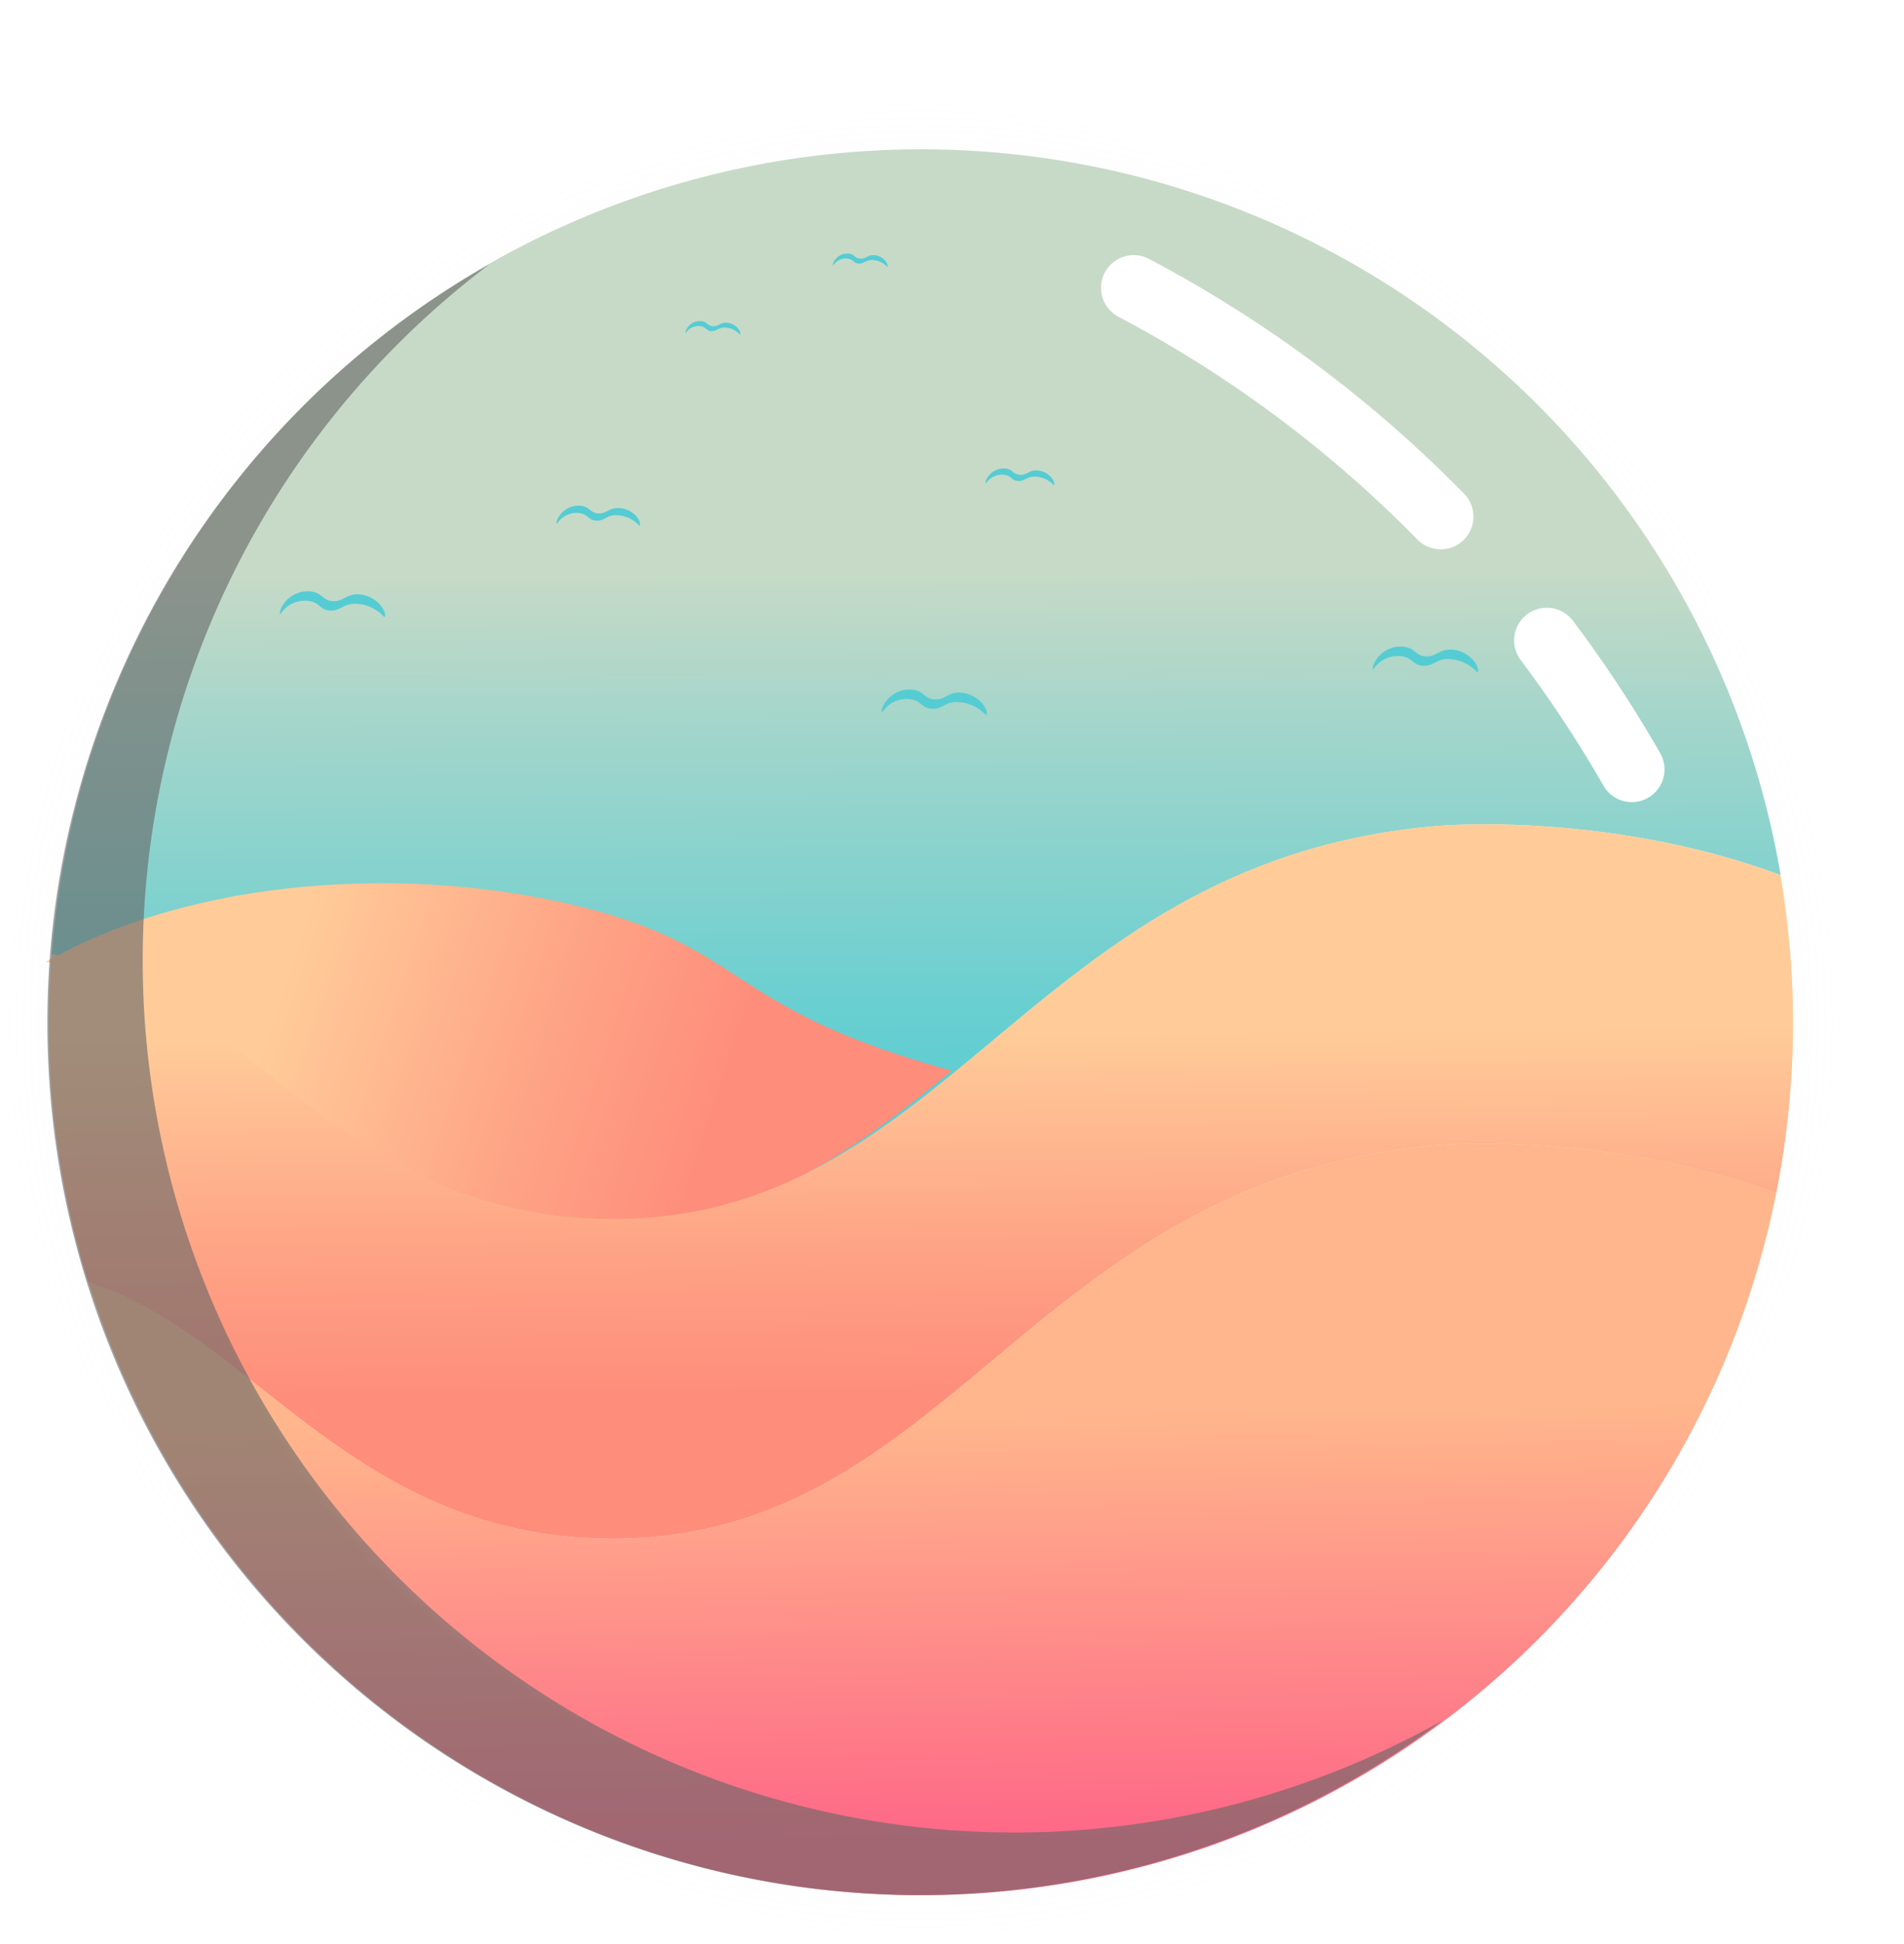 <svg xmlns="http://www.w3.org/2000/svg" xmlns:xlink="http://www.w3.org/1999/xlink" viewBox="0 0 310.09 316.5"><defs><style>.cls-1{filter:url(#luminosity-noclip);}.cls-2{isolation:isolate;}.cls-13,.cls-3{opacity:0.5;}.cls-11,.cls-13,.cls-3{mix-blend-mode:overlay;}.cls-3{fill:url(#未命名漸層_50);}.cls-4{fill:url(#未命名漸層_36);}.cls-5{fill:url(#未命名漸層_15);}.cls-6{fill:url(#未命名漸層_18);}.cls-7{fill:url(#未命名漸層_29);}.cls-8{fill:url(#未命名漸層_18-2);}.cls-9{fill:url(#未命名漸層_24);}.cls-10{fill:#55ccd3;}.cls-11{opacity:0.61;fill:url(#未命名漸層_67);}.cls-12{mask:url(#mask);}.cls-13{fill:url(#未命名漸層_144);}.cls-14{fill:none;stroke:#fff;stroke-linecap:round;stroke-miterlimit:10;stroke-width:10.65px;}</style><radialGradient id="未命名漸層_50" cx="150" cy="166.5" r="150" gradientUnits="userSpaceOnUse"><stop offset="0" stop-color="#55ccd3"/><stop offset="0" stop-color="#60cdd2" stop-opacity="0.9"/><stop offset="0" stop-color="#7ed1cf" stop-opacity="0.64"/><stop offset="0" stop-color="#add7ca" stop-opacity="0.23"/><stop offset="0" stop-color="#c7dac7" stop-opacity="0"/><stop offset="1" stop-color="#fff" stop-opacity="0.98"/></radialGradient><linearGradient id="未命名漸層_36" x1="149.5" y1="204.7" x2="148.32" y2="-11.01" gradientUnits="userSpaceOnUse"><stop offset="0.09" stop-color="#55ccd3"/><stop offset="0.19" stop-color="#6acfd1"/><stop offset="0.39" stop-color="#a0d5cb"/><stop offset="0.52" stop-color="#c7dac7"/></linearGradient><linearGradient id="未命名漸層_15" x1="153.48" y1="300.26" x2="152.32" y2="230.55" gradientUnits="userSpaceOnUse"><stop offset="0" stop-color="#fe6787"/><stop offset="1" stop-color="#ffb68c"/></linearGradient><linearGradient id="未命名漸層_18" x1="9.8" y1="255.15" x2="8.69" y2="126.71" gradientUnits="userSpaceOnUse"><stop offset="0.13" stop-color="#fe8d7b"/><stop offset="0.34" stop-color="#fea285"/><stop offset="0.68" stop-color="#fc9"/></linearGradient><linearGradient id="未命名漸層_29" x1="141.01" y1="189.93" x2="9.9" y2="147.26" gradientUnits="userSpaceOnUse"><stop offset="0.18" stop-color="#fe8d7b"/><stop offset="0.39" stop-color="#fea285"/><stop offset="0.73" stop-color="#fc9"/></linearGradient><linearGradient id="未命名漸層_18-2" x1="150.76" y1="253.92" x2="149.64" y2="125.48" xlink:href="#未命名漸層_18"/><linearGradient id="未命名漸層_24" x1="150.62" y1="238.26" x2="149.88" y2="153.05" gradientUnits="userSpaceOnUse"><stop offset="0.13" stop-color="#fe8d7b"/><stop offset="0.4" stop-color="#fea285"/><stop offset="0.83" stop-color="#fc9"/></linearGradient><radialGradient id="未命名漸層_67" cx="152.78" cy="168.54" r="143.34" gradientUnits="userSpaceOnUse"><stop offset="0.34" stop-color="#fff"/><stop offset="0.41" stop-color="#f9f9f9"/><stop offset="0.5" stop-color="#e8e8e8"/><stop offset="0.61" stop-color="#ccc"/><stop offset="0.72" stop-color="#a5a5a5"/><stop offset="0.85" stop-color="#747474"/><stop offset="0.88" stop-color="#666"/></radialGradient><filter id="luminosity-noclip" x="-33.22" y="-163.91" width="565" height="520" filterUnits="userSpaceOnUse" color-interpolation-filters="sRGB"><feFlood flood-color="#fff" result="bg"/><feBlend in="SourceGraphic" in2="bg"/></filter><mask id="mask" x="-33.22" y="-163.91" width="565" height="520" maskUnits="userSpaceOnUse"><path class="cls-1" d="M442.78-106.91l-276-57-200,93S-8-5.51,18.23,61.14A163.07,163.07,0,1,1,214.36,318.47l44.42,37.62,254-56,19-171Z"/></mask><radialGradient id="未命名漸層_144" cx="172.26" cy="142.92" r="140.39" gradientUnits="userSpaceOnUse"><stop offset="0" stop-color="#fff"/><stop offset="0.1" stop-color="#fff" stop-opacity="0.98"/><stop offset="0.22" stop-color="#fff" stop-opacity="0.91"/><stop offset="0.36" stop-color="#fff" stop-opacity="0.81"/><stop offset="0.51" stop-color="#fff" stop-opacity="0.67"/><stop offset="0.67" stop-color="#fff" stop-opacity="0.48"/><stop offset="0.84" stop-color="#fff" stop-opacity="0.25"/><stop offset="1" stop-color="#fff" stop-opacity="0"/></radialGradient></defs><title>資產 1</title><g class="cls-2"><g id="圖層_2" data-name="圖層 2"><g id="plant"><circle class="cls-3" cx="150" cy="166.5" r="150"/><path class="cls-4" d="M234,134.5c2.32-.2,28.69-2.09,56,8A142,142,0,0,0,8.43,155.41C38.92,160.13,54.27,198.06,99,198.5,154.87,199.05,167.2,140.23,234,134.5Z"/><path class="cls-5" d="M234,186.5c-66.8,5.73-79.13,64.55-135,64-41.72-.41-57.88-33.42-84.59-41.71a142,142,0,0,0,274.87-14.55C262.25,184.45,236.3,186.3,234,186.5Z"/><path class="cls-6" d="M8.43,155.41c0,.28,0,.56,0,.84l1.12-.64C9.14,155.55,8.79,155.46,8.43,155.41Z"/><path class="cls-7" d="M155,174.36l-3-.86c-33.95-9.85-30.76-19.4-58-26-26.92-6.52-61.91-4.89-86.5,9.11,29.78,5.44,45.3,42.46,89.5,42.89C122.18,199.75,138.52,187.94,155,174.36Z"/><path class="cls-8" d="M14.41,208.79c26.71,8.29,42.87,41.3,84.59,41.71,55.87.55,68.2-58.27,135-64,2.3-.2,28.25-2.05,55.28,7.74A142.37,142.37,0,0,0,292,166.5q0-6.25-.54-12.37c-9.23,3.05-20.95,15.29-48.46,22.37-37.25,9.59-70.62,1.24-86-3.14-16.46,13.58-32.8,25.39-58,25.14-44.2-.43-59.72-37.45-89.5-42.89l-1.12.64c-.24,3.38-.38,6.8-.38,10.25A141.64,141.64,0,0,0,14.41,208.79Z"/><path class="cls-9" d="M291.46,154.13q-.51-5.9-1.49-11.64c-27.28-10.08-53.65-8.19-56-8-36.7,3.15-56.95,22.31-77,38.86-16.46,13.58-32.8,25.39-58,25.14-44.2-.43-59.72-37.45-89.5-42.89l-1.12.64c-.24,3.38-.38,6.8-.38,10.25a141.64,141.64,0,0,0,6.41,42.29c26.71,8.29,42.87,41.3,84.59,41.71,55.87.55,68.2-58.27,135-64,2.3-.2,28.25-2.05,55.28,7.74A142.37,142.37,0,0,0,292,166.5Q292,160.25,291.46,154.13Z"/><path class="cls-10" d="M94.37,83.55c1.38.2,1.4,1.09,2.63,1.22,1.4.15,1.76-.88,3.32-.88a5.32,5.32,0,0,1,3.85,1.75c.31-.57-.48-1.62-.88-1.92a4,4,0,0,0-2.62-1c-1.56,0-1.92,1-3.32.88-1.23-.14-1.25-1-2.63-1.23a3.74,3.74,0,0,0-3.14,1.05c-.17.17-1.08,1.13-.92,1.94a4.48,4.48,0,0,1,.57-.72A3.7,3.7,0,0,1,94.37,83.55Z"/><path class="cls-10" d="M148.33,113.87c1.72.26,1.75,1.37,3.29,1.53,1.76.19,2.22-1.09,4.17-1.09a6.62,6.62,0,0,1,4.83,2.19c.4-.71-.6-2-1.1-2.41a5,5,0,0,0-3.29-1.32c-1.95,0-2.41,1.29-4.17,1.1-1.54-.17-1.57-1.28-3.29-1.54a4.7,4.7,0,0,0-4,1.32c-.22.21-1.35,1.42-1.16,2.43a5.71,5.71,0,0,1,.72-.9A4.67,4.67,0,0,1,148.33,113.87Z"/><path class="cls-10" d="M228.33,106.87c1.72.26,1.75,1.37,3.29,1.53,1.76.19,2.22-1.09,4.17-1.09a6.62,6.62,0,0,1,4.83,2.19c.4-.71-.6-2-1.1-2.41a5,5,0,0,0-3.29-1.32c-1.95,0-2.41,1.29-4.17,1.1-1.54-.17-1.57-1.28-3.29-1.54a4.7,4.7,0,0,0-4,1.32c-.22.21-1.35,1.42-1.16,2.43a5.71,5.71,0,0,1,.72-.9A4.67,4.67,0,0,1,228.33,106.87Z"/><path class="cls-10" d="M50.33,97.87c1.72.26,1.75,1.37,3.29,1.53,1.76.19,2.22-1.09,4.17-1.09a6.62,6.62,0,0,1,4.83,2.19c.4-.71-.6-2-1.1-2.41a5,5,0,0,0-3.29-1.32c-1.95,0-2.41,1.29-4.17,1.1-1.54-.17-1.57-1.28-3.29-1.54a4.7,4.7,0,0,0-4,1.32c-.22.21-1.35,1.42-1.16,2.43a5.71,5.71,0,0,1,.72-.9A4.67,4.67,0,0,1,50.33,97.87Z"/><path class="cls-10" d="M163.59,77.32c1.13.17,1.15.9,2.16,1s1.45-.72,2.73-.72a4.36,4.36,0,0,1,3.17,1.44c.26-.47-.39-1.34-.72-1.58a3.25,3.25,0,0,0-2.16-.87c-1.28,0-1.58.85-2.73.72s-1-.83-2.16-1a3.09,3.09,0,0,0-2.6.87c-.14.14-.88.93-.75,1.6a3.12,3.12,0,0,1,.47-.59A3.06,3.06,0,0,1,163.59,77.32Z"/><path class="cls-10" d="M220.59,71.32c1.13.17,1.15.9,2.16,1s1.45-.72,2.73-.72a4.36,4.36,0,0,1,3.17,1.44c.26-.47-.39-1.34-.72-1.58a3.25,3.25,0,0,0-2.16-.87c-1.28,0-1.58.85-2.73.72s-1-.83-2.16-1a3.09,3.09,0,0,0-2.6.87c-.14.14-.88.93-.75,1.6a3.12,3.12,0,0,1,.47-.59A3.06,3.06,0,0,1,220.59,71.32Z"/><path class="cls-10" d="M114.09,53.11c.9.14.92.72,1.72.81s1.16-.58,2.19-.58a3.45,3.45,0,0,1,2.52,1.15c.21-.37-.31-1.07-.57-1.26a2.61,2.61,0,0,0-1.72-.69c-1,0-1.27.67-2.19.57s-.82-.67-1.72-.8a2.45,2.45,0,0,0-2.07.69c-.11.11-.7.74-.6,1.27a3.13,3.13,0,0,1,.38-.47A2.45,2.45,0,0,1,114.09,53.11Z"/><path class="cls-10" d="M138.09,42.11c.9.14.92.72,1.72.81s1.16-.58,2.19-.58a3.45,3.45,0,0,1,2.52,1.15c.21-.37-.31-1.07-.57-1.26a2.61,2.61,0,0,0-1.72-.69c-1,0-1.27.67-2.19.57s-.82-.67-1.72-.8a2.45,2.45,0,0,0-2.07.69c-.11.11-.7.74-.6,1.27a3.13,3.13,0,0,1,.38-.47A2.45,2.45,0,0,1,138.09,42.11Z"/><path class="cls-10" d="M187.09,51.11c.9.14.92.72,1.72.81s1.16-.58,2.19-.58a3.45,3.45,0,0,1,2.52,1.15c.21-.37-.31-1.07-.57-1.26a2.61,2.61,0,0,0-1.72-.69c-1,0-1.27.67-2.19.57s-.82-.67-1.72-.8a2.45,2.45,0,0,0-2.07.69c-.11.11-.7.74-.6,1.27a3.13,3.13,0,0,1,.38-.47A2.45,2.45,0,0,1,187.09,51.11Z"/><path class="cls-11" d="M217,288.62A142,142,0,0,1,79.76,43,142,142,0,1,0,235,280.11,143.34,143.34,0,0,1,217,288.62Z"/><g class="cls-12"><path class="cls-13" d="M299.94,96.34c0,111.43,47.69,189.5-63.74,189.5S34.44,195.51,34.44,84.08s27.25-80,138.68-80S299.94-15.09,299.94,96.34Z"/></g><path class="cls-14" d="M251.92,104.28a201.61,201.61,0,0,1,13.84,21"/><path class="cls-14" d="M184.64,46.87a201.86,201.86,0,0,1,50,37.25"/></g></g></g></svg>